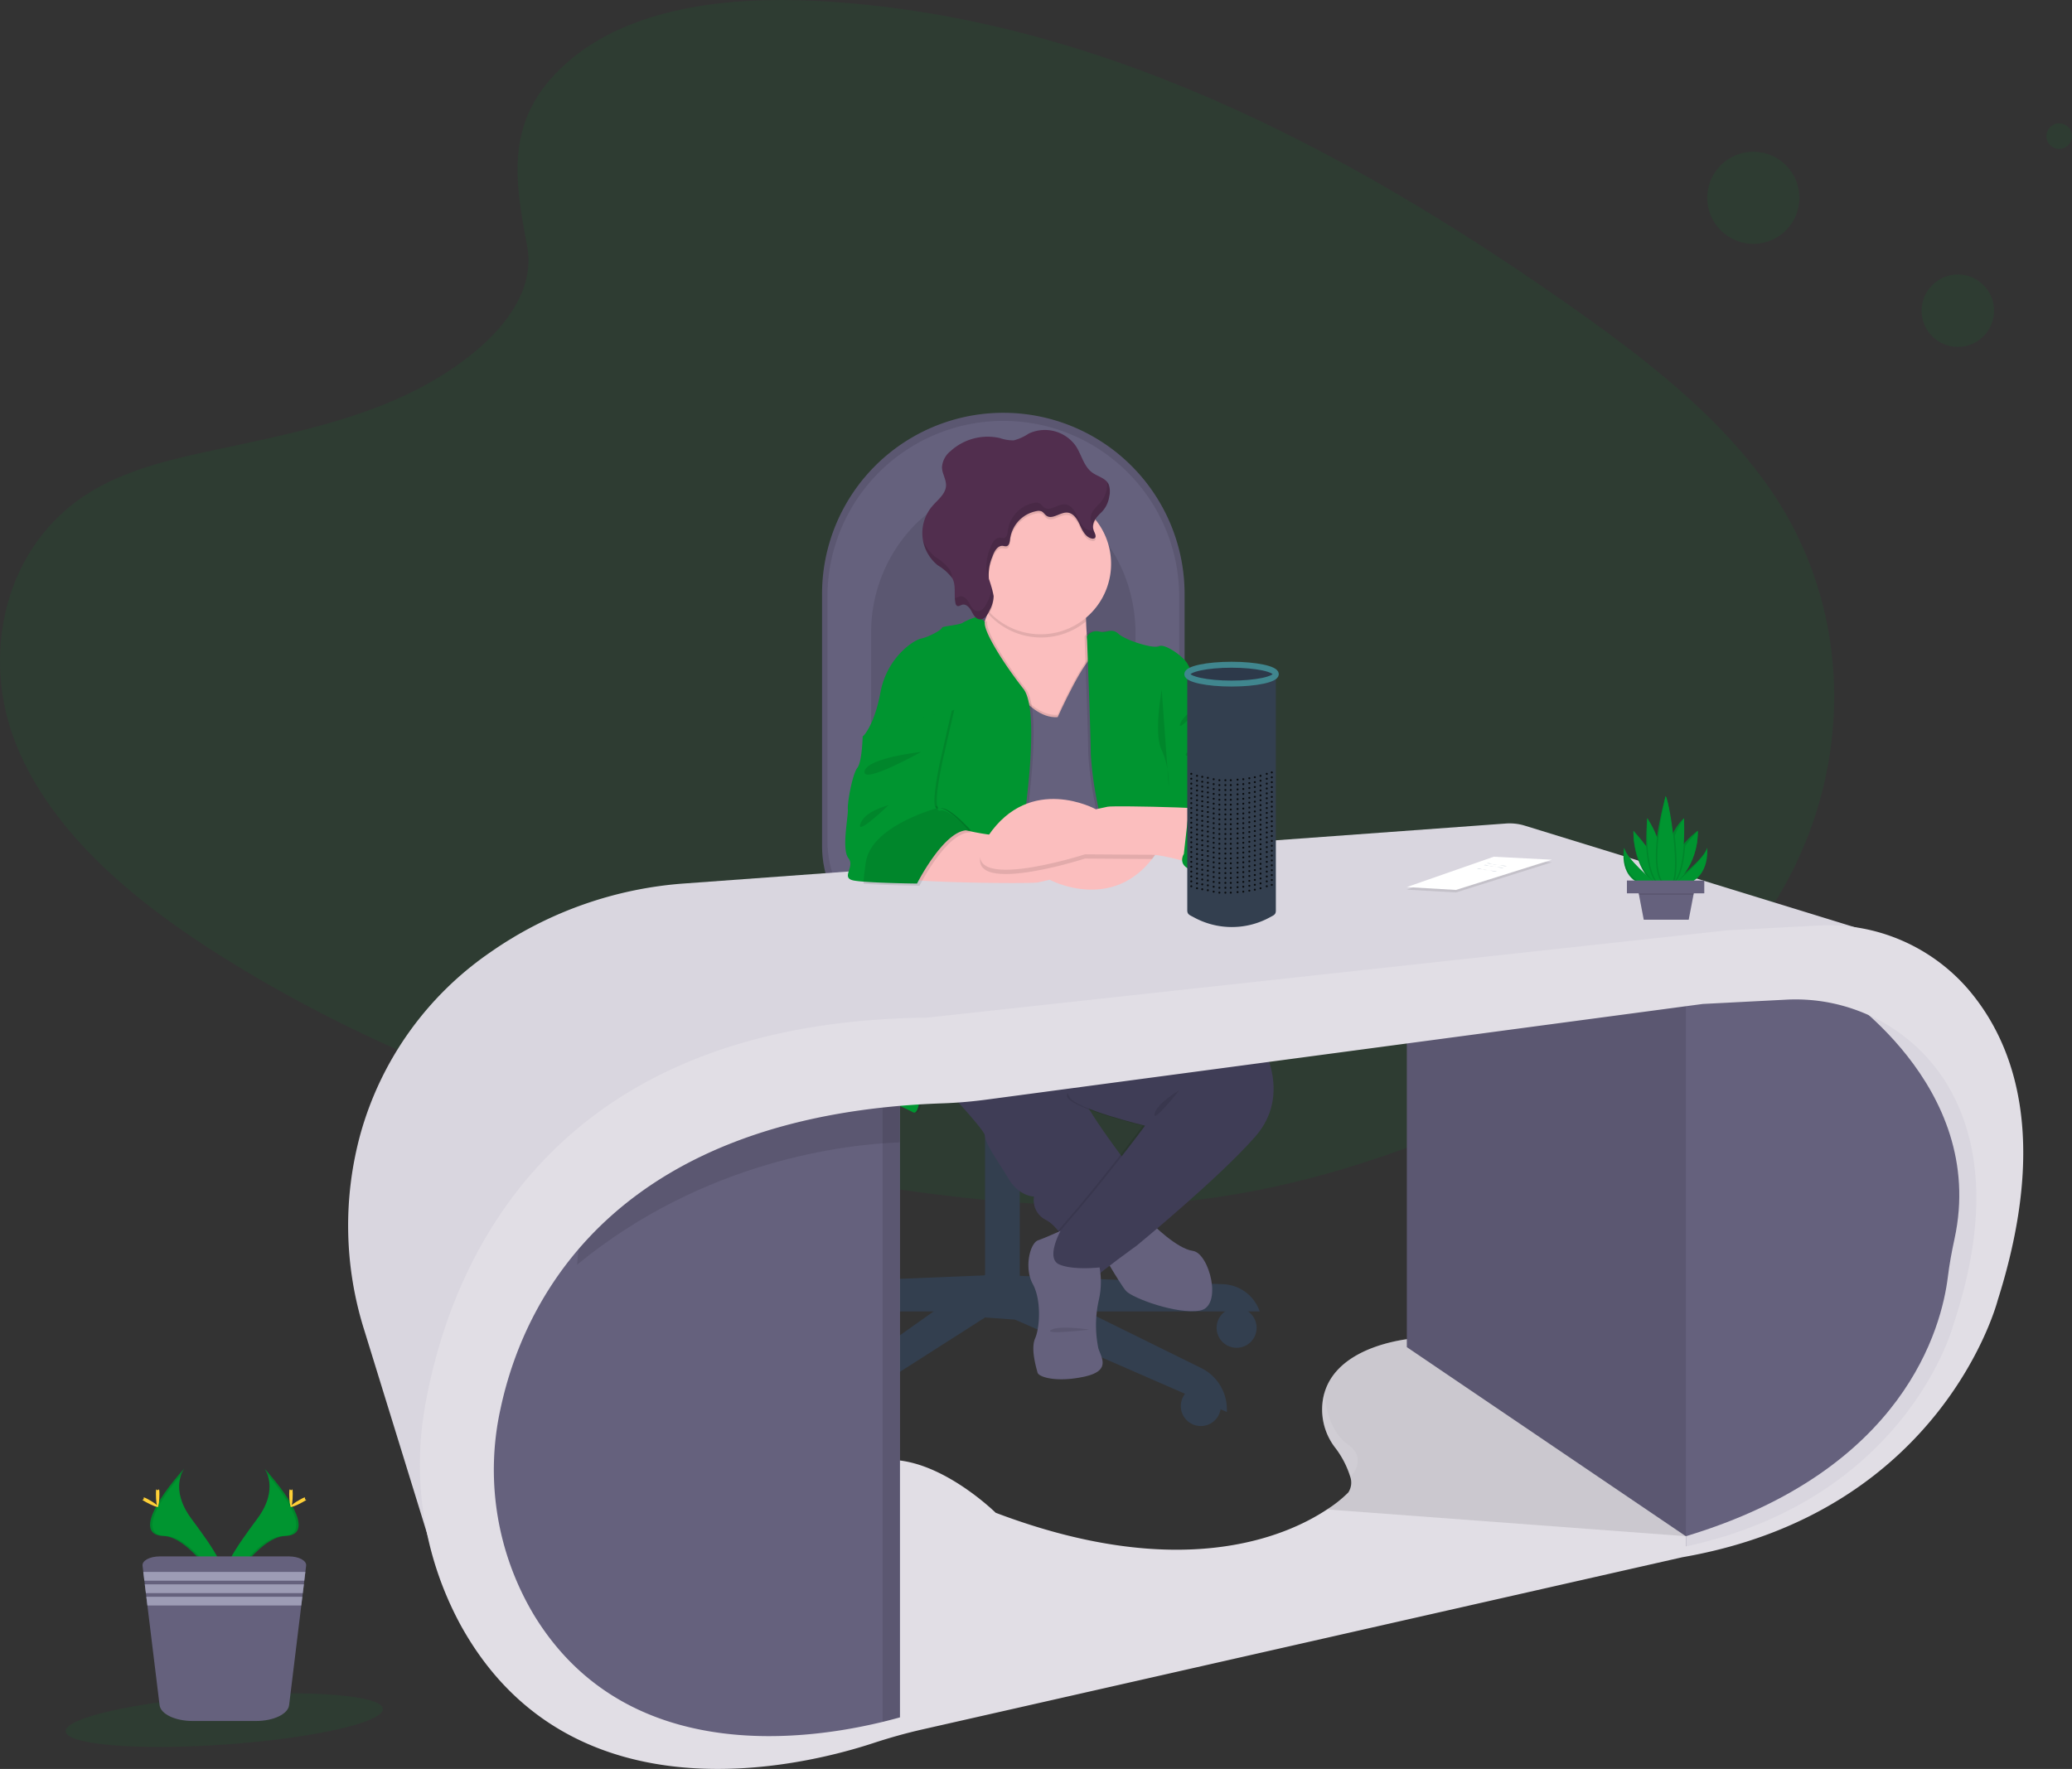 <svg xmlns="http://www.w3.org/2000/svg" width="348.28" height="297.422" viewBox="0 0 348.28 297.422"><rect x="0" y="0" width="348.28" height="297.422" fill="#333333" stroke="none"/><defs><style>.a,.h{fill:#009530;}.a,.c,.e,.j,.m{opacity:0.1;}.b{fill:#65617d;}.d,.e{fill:#333f4f;}.f{fill:#3f3d56;}.g{fill:#fbbebe;}.i{fill:#512e4e;}.k{fill:#e1dee5;}.l{fill:#d9d6df;}.m,.r{fill:#fff;}.n{fill:#2d394a;stroke:#40868e;stroke-miterlimit:10;}.o{opacity:0.8;}.p{fill:#ffd037;}.q{fill:#9d9cb5;}.s{fill:#d3dae1;}</style></defs><g transform="translate(-0.005 0.003)"><path class="a" d="M208.912,45.349c10.46-9.311,26.879-11.219,41.823-10.478,46.944,2.331,89.322,25,125.978,50.632,13.25,9.279,26.331,19.28,34.947,32.061,17.547,26.016,12.333,62.056-12.05,83.485-8.294,7.295-18.353,12.892-28.673,17.837-18.356,8.813-38.163,15.886-59,17.905-14.858,1.432-29.9.269-44.666-1.733-41.268-5.6-81.773-17.98-115.721-39.152-14.89-9.286-28.924-20.831-35.062-35.853s-2.21-34.063,13-42.955c6.288-3.678,13.8-5.336,21.168-6.9,10.833-2.3,21.844-4.559,31.621-9.225,10.1-4.82,22.056-14.145,20.054-24.813C200.185,64.715,198.462,54.66,208.912,45.349Z" transform="translate(-113.71 -34.73)"/><path class="b" d="M499.58,259.5v42.1a18.843,18.843,0,0,0,18.858,18.854h25.139a16.928,16.928,0,0,0,16.938-16.949V259.5a30.468,30.468,0,1,0-60.935,0Z" transform="translate(-361.395 -159.452)"/><path class="c" d="M499.58,259.5v42.1a18.843,18.843,0,0,0,18.858,18.854h25.139a16.928,16.928,0,0,0,16.938-16.949V259.5a30.468,30.468,0,1,0-60.935,0Z" transform="translate(-361.395 -159.452)"/><path class="b" d="M502.11,262.382v40.853a18.285,18.285,0,0,0,18.3,18.292H544.8a16.423,16.423,0,0,0,16.433-16.43V262.382a29.562,29.562,0,1,0-59.123,0Z" transform="translate(-363.019 -161.885)"/><path class="c" d="M522.608,288.164v33.977a16.3,16.3,0,0,0,2.467,8.7,13.4,13.4,0,0,0,11.284,6.514H554.7a12.133,12.133,0,0,0,10.528-6.514,14.683,14.683,0,0,0,1.823-7.162V288.164c0-13.576-9.948-24.584-22.22-24.584a21.131,21.131,0,0,0-15.71,7.2A25.876,25.876,0,0,0,522.608,288.164Z" transform="translate(-376.176 -181.63)"/><circle class="d" cx="3.363" cy="3.363" r="3.363" transform="translate(204.502 219.885)"/><circle class="d" cx="3.363" cy="3.363" r="3.363" transform="translate(198.486 233.041)"/><circle class="d" cx="3.363" cy="3.363" r="3.363" transform="translate(138.493 235.423)"/><circle class="d" cx="3.363" cy="3.363" r="3.363" transform="translate(125.089 218.259)"/><rect class="d" width="4.211" height="26.31" transform="translate(166.393 163.863)"/><rect class="e" width="4.211" height="4.261" transform="translate(166.393 185.915)"/><rect class="d" width="5.837" height="29.193" transform="translate(171.417 216.107) rotate(180)"/><path class="d" d="M463.444,634.875l38.213-1.565v6.138H457.31A6.775,6.775,0,0,1,463.444,634.875Z" transform="translate(-334.262 -418.958)"/><path class="d" d="M619.367,634.875,581.15,633.31v6.138H625.5A6.775,6.775,0,0,0,619.367,634.875Z" transform="translate(-413.754 -418.958)"/><path class="d" d="M528.686,633.969l30.507,15.041a7.721,7.721,0,0,1,4.3,6.929v.455l-35.631-15.534-5.014-.358-29.63,18.919h0a7.728,7.728,0,0,1,3.191-7.338l26.439-18.722Z" transform="translate(-357.265 -418.99)"/><path class="e" d="M578.36,492.32v2.836q1.1.043,2.252.043c.663,0,1.314,0,1.955-.032V492.32Z" transform="translate(-411.964 -328.457)"/><ellipse class="d" cx="15.538" cy="4.544" rx="15.538" ry="4.544" transform="translate(153.111 156.654)"/><path class="d" d="M541.64,476.737a1.847,1.847,0,0,0,.663,1.314,4.147,4.147,0,0,0,.494.408c2.313,1.654,7.878,2.822,14.378,2.822s12.111-1.178,14.414-2.847a3.465,3.465,0,0,0,.329-.258,1.955,1.955,0,0,0,.8-1.432c0-2.507-6.954-4.544-15.542-4.544S541.64,474.227,541.64,476.737Z" transform="translate(-388.393 -315.542)"/><path class="e" d="M541.64,476.737a1.847,1.847,0,0,0,.663,1.314,4.147,4.147,0,0,0,.494.408c2.313,1.654,7.878,2.822,14.378,2.822s12.111-1.178,14.414-2.847a3.465,3.465,0,0,0,.329-.258,1.955,1.955,0,0,0,.8-1.432c0-2.507-6.954-4.544-15.542-4.544S541.64,474.227,541.64,476.737Z" transform="translate(-388.393 -315.542)"/><path class="e" d="M541.27,476.737a1.844,1.844,0,0,0,.662,1.314c1.98-.491,3.348-.9,3.348-.9s13.694.766,26.267,1.028a1.952,1.952,0,0,0,.8-1.432c0-2.507-6.954-4.544-15.542-4.544S541.27,474.227,541.27,476.737Z" transform="translate(-388.156 -315.542)"/><path class="e" d="M511.27,458.65a18.263,18.263,0,0,0,15.015,7.835h24.394a16.419,16.419,0,0,0,14.009-7.835Z" transform="translate(-368.899 -306.845)"/><path class="e" d="M541.64,476.737a1.847,1.847,0,0,0,.663,1.314,4.147,4.147,0,0,0,.494.408,234.077,234.077,0,0,0,28.792-.025,3.49,3.49,0,0,0,.329-.258,1.955,1.955,0,0,0,.8-1.432c0-2.507-6.954-4.544-15.542-4.544S541.64,474.227,541.64,476.737Z" transform="translate(-388.393 -315.542)"/><path class="d" d="M495.239,468.908a235.444,235.444,0,0,0,59.009,0,4.129,4.129,0,0,0,4.147-4.129h0a4.129,4.129,0,0,0-4.129-4.129H495.239a4.129,4.129,0,0,0-4.129,4.129h0A4.129,4.129,0,0,0,495.239,468.908Z" transform="translate(-355.958 -308.128)"/><path class="b" d="M637.6,609.29s4.072,4.168,6.851,4.566,5.063,9.332,1.193,10.027-11.32-2.084-12.412-3.277-5.064-8.236-5.064-8.236Z" transform="translate(-443.936 -403.54)"/><path class="f" d="M558.215,477.8s9.93,18.962,10.127,21.544,8.638,13.522,8.638,13.522l-10.525,13.286s-1.39-3.377-3.771-4.569a3.692,3.692,0,0,1-1.887-3.871s-2.482,0-4.269-2.979-3.971-5.955-3.971-7.237S539.45,492.7,539.45,492.7l.992-14.4,2.682-4.566Z" transform="translate(-386.987 -316.531)"/><path class="c" d="M626.072,479.586l.086.075c1.2,1.074,14.707,13.042,14.707,13.325s4.863,8.34-1.193,15.291-19.957,18.367-19.957,18.367-6.056,4.369-6.851,5.264-12.806,0-5.658-8.143,13.9-17.275,13.9-17.275-11.914-2.865-12.705-4.863,15.685-26.808,15.685-26.808Z" transform="translate(-429.029 -317.224)"/><path class="f" d="M603.839,479.586l.086.075c1.2,1.074,14.707,13.042,14.707,13.325s4.863,8.34-1.193,15.291-19.957,18.367-19.957,18.367-6.056,4.369-6.85,5.264-12.809,0-5.658-8.143,13.9-17.275,13.9-17.275-11.914-2.865-12.709-4.863-16.473-26.314-16.473-26.314l32.168-.494Z" transform="translate(-406.398 -317.224)"/><path class="g" d="M569.12,316.308l1.189,10.822S582.52,332,582.821,331.9s8.14-7.162,6.851-11.817a41.461,41.461,0,0,1-1.074-8.236c-.129-2.654-.111-4.673-.111-4.673s-17.773-6.356-16.183-1.987a8.381,8.381,0,0,1-.251,5.264A24.512,24.512,0,0,1,569.12,316.308Z" transform="translate(-406.032 -207.35)"/><path class="c" d="M577.29,310.413c.107.125.218.243.329.358a11.907,11.907,0,0,0,16.215,1.031c-.136-2.629-.111-4.673-.111-4.673s-17.773-6.356-16.183-1.988A8.4,8.4,0,0,1,577.29,310.413Z" transform="translate(-411.277 -207.324)"/><path class="g" d="M569.12,278.324a11.839,11.839,0,1,0,3.467-8.446A11.911,11.911,0,0,0,569.12,278.324Z" transform="translate(-406.032 -183.446)"/><path class="c" d="M583.287,351.8s4.655-10.342,6.256-10.342,4.075,53.5,4.075,53.5l-24.322.38-1-28.086,4.96-24.881S577.725,352.185,583.287,351.8Z" transform="translate(-405.506 -231.621)"/><path class="c" d="M579.2,354.022s4.655-10.342,6.256-10.342,4.075,53.494,4.075,53.494l-27.6.419,2.281-28.122,4.967-24.9S573.636,354.405,579.2,354.022Z" transform="translate(-401.417 -233.046)"/><path class="b" d="M579.2,352.912s4.655-10.342,6.256-10.342,4.075,53.512,4.075,53.512l-27.6.419,2.281-28.122,4.967-24.9S573.636,353.3,579.2,352.912Z" transform="translate(-401.417 -232.333)"/><path class="c" d="M622.79,331.837a1.93,1.93,0,0,1,2.027-.824c1.192.4,2.084-.695,3.277.4s5.955,2.582,6.851,2.084,4.068,1.69,4.766,2.979,2.976,4.766,2.976,4.766,1.988,2.381,1.69,3.674a3.344,3.344,0,0,0,1.884,3.373c1.189.594,3.581,6.553,3.581,6.553s-.648,7.971,2.03,9.357.695,7.449.695,7.449l-12.663-3-3.581-8.143s1.389,23.832,3.076,26.013a8.73,8.73,0,0,1,1.887,3.581s-6.553,1.389-7.943,2.578-5.064-.3-5.064-.3L624.7,360.7a59.992,59.992,0,0,1-1.289-9.035C623.41,348.593,622.79,331.837,622.79,331.837Z" transform="translate(-440.483 -224.848)"/><path class="h" d="M623.9,331.837a1.93,1.93,0,0,1,2.027-.824c1.193.4,2.084-.695,3.277.4s5.955,2.582,6.85,2.084,4.068,1.69,4.763,2.979,2.979,4.766,2.979,4.766,1.987,2.381,1.69,3.674a3.344,3.344,0,0,0,1.884,3.373c1.189.594,3.581,6.553,3.581,6.553s-.641,7.968,2.041,9.357a2.833,2.833,0,0,1,1.239,2.088,6.238,6.238,0,0,1-6.385,7.327l-6.8-2.822L637.462,360.5s1.389,23.832,3.076,26.013a8.728,8.728,0,0,1,1.887,3.581s-6.553,1.389-7.943,2.578-5.064-.3-5.064-.3L625.837,360.7a59.984,59.984,0,0,1-1.289-9.035C624.548,348.593,623.9,331.837,623.9,331.837Z" transform="translate(-441.195 -224.848)"/><path class="c" d="M675.541,381.66s-1.193,3.277-4.469,2.979S675.541,381.66,675.541,381.66Z" transform="translate(-470.956 -257.425)"/><path class="c" d="M670.6,367.8a4.294,4.294,0,0,0-2.979,2.281C666.828,371.965,670.6,367.8,670.6,367.8Z" transform="translate(-469.19 -248.528)"/><path class="c" d="M657.89,358.37c0,.4-1.393,7.348,0,10.227a14.316,14.316,0,0,1,1.189,6.256Z" transform="translate(-462.616 -242.475)"/><path class="c" d="M540.3,325.349s-.777-.913-1.572-.813a10.677,10.677,0,0,0-2.285.992c-1,.4-3.373.5-3.373.795s-2.088,1.49-3.477,1.791-5.758,3.277-6.851,9.035-2.979,7.445-2.979,7.445l10.525,5.171s-8.14,34.55-9.132,37.032-1.074,17.189-1.074,17.189,6.446,2.865,8.14,3.771.992-8.537,4.469-14,7.445-13.4,7.445-13.4l6.038-16.981s3.875-22.636.6-26.808S540,326.846,540.3,325.349Z" transform="translate(-374.348 -220.753)"/><path class="h" d="M539.213,325.349s-.777-.913-1.572-.813a10.678,10.678,0,0,0-2.285.992c-1,.4-3.373.5-3.373.795s-2.084,1.49-3.477,1.791-5.766,3.273-6.84,9.031-2.976,7.445-2.976,7.445l10.5,5.175s-8.14,34.55-9.132,37.032-1.074,17.189-1.074,17.189,6.446,2.865,8.14,3.771.992-8.573,4.466-14.02,7.445-13.4,7.445-13.4l6.056-16.96s3.875-22.636.6-26.808S538.916,326.846,539.213,325.349Z" transform="translate(-373.662 -220.753)"/><path class="c" d="M513.144,396.746c.294.047.67.093,1.1.133,3.18.29,9.422.358,9.422.358s4.655-9.236,8.638-8.953c0,0-3.674-4.168-5.16-3.671-.251.082-.408-.1-.483-.458-.4-1.791.978-7.878.978-7.878l1.887-8.236L518.6,370.719a29.763,29.763,0,0,0-4.072,1.79s-.1,4.269-.892,5.264-1.687,5.758-1.59,6.947-1.092,6.754.1,8.236S510.68,396.348,513.144,396.746Z" transform="translate(-369.122 -248.682)"/><path class="b" d="M608.406,618.772a13.524,13.524,0,0,1-.1,5.372,19.25,19.25,0,0,0-.1,8.236c.5,1.583,2.184,3.771-2.381,4.763s-7.646.1-7.846-.695-1.189-3.971-.4-5.758,1.074-6.446-.4-9.135-.494-6.851.9-7.345,3.774-1.59,3.774-1.59-2.582,4.655-.2,5.662S608.406,618.772,608.406,618.772Z" transform="translate(-423.578 -405.677)"/><path class="c" d="M569.107,278.339a11.839,11.839,0,0,0,3.255,8.179.415.415,0,0,0,.029-.057,5.214,5.214,0,0,0,.662-2.367,19.806,19.806,0,0,0-.795-2.89,7.582,7.582,0,0,1,.577-3.717c.294-.881.863-1.952,1.79-1.844a2.064,2.064,0,0,0,.548.064c.491-.075.591-.716.648-1.21a5.5,5.5,0,0,1,4.487-4.713,1.39,1.39,0,0,1,.784.054c.358.154.534.526.845.741,1.006.7,2.288-.637,3.513-.534,1.042.086,1.676,1.15,2.106,2.1s.963,2.038,1.984,2.26a.627.627,0,0,0,.483-.054c.315-.233.1-.716-.065-1.074a2.192,2.192,0,0,1,.358-2.367,11.911,11.911,0,0,0-21.218,7.434Z" transform="translate(-406.02 -183.461)"/><path class="i" d="M575.537,253.726c.161.358.383.852.061,1.074a.6.6,0,0,1-.48.054c-1.021-.218-1.558-1.307-1.987-2.26s-1.074-2.016-2.1-2.1c-1.225-.1-2.507,1.232-3.517.534-.308-.215-.5-.587-.842-.741a1.389,1.389,0,0,0-.784-.05,5.5,5.5,0,0,0-4.491,4.709c-.05.491-.154,1.135-.645,1.21a2.045,2.045,0,0,1-.548-.064c-.924-.107-1.49.96-1.791,1.841a7.593,7.593,0,0,0-.577,3.721,19.72,19.72,0,0,1,.795,2.893,5.48,5.48,0,0,1-.662,2.363c-.34.752-.9,1.633-1.719,1.526-.673-.086-1.042-.8-1.364-1.4s-.9-1.235-1.554-1.049c-.294.086-.594.333-.859.183a.627.627,0,0,1-.251-.433c-.319-1.386.14-2.947-.537-4.2a8.25,8.25,0,0,0-2.428-2.17,6.954,6.954,0,0,1-.942-9.955c.917-1.074,2.234-2.02,2.31-3.427.054-1.074-.67-2.059-.677-3.133a3.776,3.776,0,0,1,1.432-2.689,9.25,9.25,0,0,1,8.315-2.192,6.633,6.633,0,0,0,2.328.376,8.131,8.131,0,0,0,2.507-1.139,6.374,6.374,0,0,1,7.954,2.149c.938,1.465,1.307,3.373,2.711,4.4.92.673,2.245.927,2.754,1.948a3.483,3.483,0,0,1,.125,2.02,4.727,4.727,0,0,1-1.511,2.893C575.7,251.506,574.964,252.433,575.537,253.726Z" transform="translate(-391.605 -164.313)"/><g class="j" transform="translate(155.145 78.931)"><path d="M556.191,255.977a5.292,5.292,0,0,1-.211-.827A5.191,5.191,0,0,1,556.191,255.977Z" transform="translate(-552.743 -255.15)"/><path d="M626.053,268.687a3.209,3.209,0,0,0-.2-.53c-.573-1.3.161-2.22,1.017-3.087a4.738,4.738,0,0,0,1.508-2.893,7.176,7.176,0,0,0,.086-.917,1.973,1.973,0,0,1,.186.286,3.484,3.484,0,0,1,.125,2.02,4.727,4.727,0,0,1-1.511,2.893A3.274,3.274,0,0,0,626.053,268.687Z" transform="translate(-597.465 -259.072)"/><path d="M562.741,311.68c.652-.19,1.232.455,1.554,1.049s.691,1.311,1.364,1.4c.817.1,1.379-.777,1.719-1.526a5.418,5.418,0,0,0,.663-2.363,2.773,2.773,0,0,0-.029-.3,5.369,5.369,0,0,1,.426,1.687,5.483,5.483,0,0,1-.662,2.363c-.34.752-.9,1.633-1.719,1.526-.673-.086-1.042-.8-1.364-1.4s-.9-1.235-1.554-1.049c-.294.086-.594.333-.859.183a.626.626,0,0,1-.251-.433,5.493,5.493,0,0,1-.118-.945C562.168,311.988,562.461,311.752,562.741,311.68Z" transform="translate(-556.549 -290.319)"/><path d="M549.056,291.194a8.266,8.266,0,0,1,2.432,2.17,3.447,3.447,0,0,1,.358,1.343,8.588,8.588,0,0,0-2.4-2.124,7.015,7.015,0,0,1-2.507-4.244A6.969,6.969,0,0,0,549.056,291.194Z" transform="translate(-546.94 -276.454)"/><path d="M577.064,283.387a7.808,7.808,0,0,1-.376-1.225,7.6,7.6,0,0,1,.577-3.721c.294-.881.863-1.948,1.791-1.841a2.064,2.064,0,0,0,.548.064c.491-.075.594-.716.645-1.214a5.5,5.5,0,0,1,4.491-4.706,1.357,1.357,0,0,1,.784.05c.358.154.534.526.842.741,1.01.716,2.292-.637,3.517-.534,1.039.086,1.676,1.149,2.106,2.1s.967,2.038,1.984,2.26a.6.6,0,0,0,.48-.054.387.387,0,0,0,.158-.3,2.345,2.345,0,0,0,.179.605c.161.358.383.852.061,1.074a.6.6,0,0,1-.48.054c-1.021-.218-1.558-1.307-1.987-2.26s-1.074-2.016-2.1-2.1c-1.225-.1-2.507,1.232-3.517.534-.308-.215-.5-.587-.842-.741a1.389,1.389,0,0,0-.784-.05,5.5,5.5,0,0,0-4.491,4.709c-.05.491-.154,1.135-.645,1.21a2.048,2.048,0,0,1-.548-.064c-.924-.107-1.49.96-1.791,1.841A8.028,8.028,0,0,0,577.064,283.387Z" transform="translate(-565.992 -265.138)"/></g><path class="c" d="M519,425.763c3.18.29,9.422.358,9.422.358s4.655-9.236,8.638-8.953c0,0-3.674-4.168-5.16-3.671-.251.082-.408-.1-.483-.458-3.889,1.189-11.3,4.093-12.029,9.193C519.179,423.622,519.054,424.782,519,425.763Z" transform="translate(-373.861 -277.568)"/><path class="h" d="M517.85,425.763c3.18.29,9.422.358,9.422.358s4.655-9.236,8.638-8.953c0,0-3.671-4.168-5.16-3.671-.251.082-.4-.1-.483-.458-3.889,1.189-11.3,4.093-12.029,9.193C518.043,423.622,517.922,424.782,517.85,425.763Z" transform="translate(-373.123 -277.568)"/><path class="c" d="M577.024,520.364s-8.953-2.184-10.324-.992S577.024,520.364,577.024,520.364Z" transform="translate(-404.407 -345.593)"/><path class="c" d="M659.744,546.63s-3.771,2.184-4.168,3.971S659.744,546.63,659.744,546.63Z" transform="translate(-461.512 -363.319)"/><path class="c" d="M613.225,658.4s-5.164-.795-6.485.064S613.225,658.4,613.225,658.4Z" transform="translate(-430.084 -434.848)"/><path class="k" d="M481.07,730.875s20.011-1.074,24.888-3.939,11.782-2.865,11.817-2.865l79.678-17.382,33.125-7.878,5.909-.777L616.971,675.7l-.594-.258L587.606,663s-12.892.716-15.438,9.117a10.085,10.085,0,0,0-.358,1.812,10.5,10.5,0,0,0,2.034,7.352,15.614,15.614,0,0,1,2.661,5.1,3.018,3.018,0,0,1-.358,2.578,21.015,21.015,0,0,1-3.538,2.825c-7.015,4.655-24.749,12.326-55.728.577,0,0-13.25-13.071-23.277-7.52S481.07,730.875,481.07,730.875Z" transform="translate(-349.514 -438.016)"/><path class="c" d="M739.043,686.4a3.018,3.018,0,0,1-.358,2.578,21.013,21.013,0,0,1-3.538,2.825l60.312,4.5-16.53-20.86L750.159,663s-12.892.716-15.438,9.117a10.09,10.09,0,0,0-.358,1.812,10.5,10.5,0,0,0,2.034,7.352A16.157,16.157,0,0,1,739.043,686.4Z" transform="translate(-512.066 -438.016)"/><path class="b" d="M709.779,464.31l-49.419,1.074V524.54l46.912,31.8,11.28-10.385-2.328-34.378,2.328-32.05Z" transform="translate(-423.879 -298.041)"/><path class="l" d="M532.614,439.467l-57.7-17.766a8.667,8.667,0,0,0-3.223-.358L333.859,431.406a65.075,65.075,0,0,0-32.824,11.578,54.969,54.969,0,0,0-21.844,30.571,58.371,58.371,0,0,0,.619,32.878l12.158,39.391s-9.132-85.587,82.006-89.884Z" transform="translate(-218.604 -282.881)"/><path class="m" d="M736.357,697.664a15.614,15.614,0,0,1,2.661,5.1c1.561-1.808,1.9-3.85-.358-5.479-2.825-2.056-3.767-5.622-3.979-8.788a10.086,10.086,0,0,0-.358,1.812A10.5,10.5,0,0,0,736.357,697.664Z" transform="translate(-512.04 -454.384)"/><path class="b" d="M336.07,609.091l6.8,23.1,15.4,15.04,19.338,3.939,30.081-5.372V538.9s-5.192-3.4-5.73-3.4-15.04,2.328-15.04,2.328L354.083,561.38l-1.361.978L338.04,584.2Z" transform="translate(-256.439 -356.174)"/><path class="b" d="M417.161,497.81V609.181l-2.9.519V497.81Z" transform="translate(-265.908 -319.544)"/><path class="c" d="M709.779,464.31l-49.419,1.074V524.54l46.912,31.8,11.28-10.385-2.328-34.378,2.328-32.05Z" transform="translate(-423.879 -298.041)"/><path class="c" d="M417.161,497.81V609.181l-2.9.519V497.81Z" transform="translate(-265.908 -319.544)"/><path class="c" d="M384.57,568.818c21.486-17.654,45.372-20.251,54.253-20.573V538.9s-5.193-3.4-5.73-3.4-15.04,2.328-15.04,2.328L385.215,561.38Z" transform="translate(-287.571 -356.174)"/><path class="b" d="M957.532,527.566s-2.217,5.859-4.594,12.681c-2.106,6.063-4.34,12.892-5.253,17.042a12.433,12.433,0,0,1-2.528,4.824c-5.8,7.359-19.159,14.489-21.465,17.021-2.811,3.087-18.621,5.311-18.621,5.311v-95l10.564-3.4h13.429l17.368,7.878,8.953,13.25Z" transform="translate(-621.677 -324.426)"/><path class="g" d="M536.93,428.916c.695.845,21.794,1.042,22.886.795l1.984-.448s10.185,5.483,17.189-3.488c.3-.383.594-.791.881-1.228,7-10.672-16.333-2.865-16.333-2.865s-8.935.05-11.219.05h-.236a40.873,40.873,0,0,1-7.108-1.536S536.239,428.075,536.93,428.916Z" transform="translate(-385.345 -281.347)"/><path class="c" d="M591.365,425.7s8.935.05,11.219.075h.054c.3-.383.594-.791.881-1.228,7-10.672-16.333-2.865-16.333-2.865s-8.935.05-11.219.05h-.236c-.226.294-.448.6-.666.927C567.941,433.239,591.365,425.7,591.365,425.7Z" transform="translate(-408.982 -281.347)"/><path class="g" d="M609.9,420.859s-5.046-1.6-7.33-1.622-11.219-.072-11.219-.072-23.416,7.52-16.3-3.062,18.124-4.516,18.124-4.516l1.988-.426c1.1-.236,22.2.2,22.876,1.049S609.9,420.859,609.9,420.859Z" transform="translate(-408.973 -275.525)"/><path class="h" d="M681.265,409.954s-.143,6.886-4.917,7.28c-10.027.82-7.477-3.055-7.477-3.055l.867-7.714,4.723-4.276s2.073.953,2.342.791S681.265,409.954,681.265,409.954Z" transform="translate(-469.876 -270.603)"/><path class="h" d="M512.021,396.746c.294.047.67.093,1.1.133,3.18.29,9.422.358,9.422.358s4.656-9.236,8.638-8.953c0,0-3.671-4.168-5.16-3.671-.251.082-.4-.1-.483-.458-.394-1.791.978-7.878.978-7.878l1.887-8.236-10.93,2.693a29.671,29.671,0,0,0-4.068,1.79s-.1,4.269-.9,5.264-1.687,5.758-1.59,6.947-1.092,6.754.1,8.236S509.539,396.348,512.021,396.746Z" transform="translate(-368.396 -248.682)"/><path class="c" d="M529,387.76s-9.132.992-9.529,3.277S529,387.76,529,387.76Z" transform="translate(-374.154 -261.341)"/><path class="c" d="M522.2,412.71c-.594.2-4.068,1.092-4.763,3.18S522.2,412.71,522.2,412.71Z" transform="translate(-372.82 -277.356)"/><path class="c" d="M519,426.793c3.18.29,9.422.358,9.422.358s4.655-9.236,8.638-8.953c0,0-3.674-4.168-5.16-3.671-.251.082-.408-.1-.483-.458-3.889,1.189-11.3,4.093-12.029,9.193C519.179,424.652,519.054,425.812,519,426.793Z" transform="translate(-373.861 -278.229)"/><path class="d" d="M685.89,351.32v39.725c0,.684-.358.781-.963,1.114a13.312,13.312,0,0,1-12.938-.043c-.612-.322-.989-.433-.989-1.124V351.564S678.574,354.629,685.89,351.32Z" transform="translate(-471.429 -237.95)"/><ellipse class="n" cx="7.445" cy="1.583" rx="7.445" ry="1.583" transform="translate(199.571 111.762)"/><g class="o" transform="translate(200.08 129.7)"><circle cx="0.168" cy="0.168" r="0.168" transform="translate(13.533)"/><circle cx="0.168" cy="0.168" r="0.168" transform="translate(12.688 0.236)"/><circle cx="0.168" cy="0.168" r="0.168" transform="translate(11.638 0.569)"/><circle cx="0.168" cy="0.168" r="0.168" transform="translate(9.758 0.974)"/><circle cx="0.168" cy="0.168" r="0.168" transform="translate(7.778 1.214)"/><circle cx="0.168" cy="0.168" r="0.168" transform="translate(5.73 1.311)"/><circle cx="0.168" cy="0.168" r="0.168" transform="translate(2.782 0.906)"/><circle cx="0.168" cy="0.168" r="0.168" transform="translate(3.76 1.142)"/><circle cx="0.168" cy="0.168" r="0.168" transform="translate(0.963 0.569)"/><circle cx="0.168" cy="0.168" r="0.168" transform="translate(1.841 0.738)"/><circle cx="0.168" cy="0.168" r="0.168" transform="translate(0 0.236)"/><circle cx="0.168" cy="0.168" r="0.168" transform="translate(10.679 0.809)"/><circle cx="0.168" cy="0.168" r="0.168" transform="translate(8.741 1.142)"/><circle cx="0.168" cy="0.168" r="0.168" transform="translate(6.639 1.311)"/><circle cx="0.168" cy="0.168" r="0.168" transform="translate(4.723 1.311)"/></g><g class="o" transform="translate(200.08 130.52)"><circle cx="0.168" cy="0.168" r="0.168" transform="translate(13.533)"/><circle cx="0.168" cy="0.168" r="0.168" transform="translate(12.688 0.24)"/><circle cx="0.168" cy="0.168" r="0.168" transform="translate(11.638 0.573)"/><circle cx="0.168" cy="0.168" r="0.168" transform="translate(9.758 0.978)"/><circle cx="0.168" cy="0.168" r="0.168" transform="translate(7.778 1.218)"/><circle cx="0.168" cy="0.168" r="0.168" transform="translate(5.73 1.311)"/><circle cx="0.168" cy="0.168" r="0.168" transform="translate(2.782 0.906)"/><circle cx="0.168" cy="0.168" r="0.168" transform="translate(3.76 1.146)"/><circle cx="0.168" cy="0.168" r="0.168" transform="translate(0.963 0.573)"/><circle cx="0.168" cy="0.168" r="0.168" transform="translate(1.841 0.741)"/><circle cx="0.168" cy="0.168" r="0.168" transform="translate(0 0.24)"/><circle cx="0.168" cy="0.168" r="0.168" transform="translate(10.679 0.809)"/><circle cx="0.168" cy="0.168" r="0.168" transform="translate(8.741 1.146)"/><circle cx="0.168" cy="0.168" r="0.168" transform="translate(6.639 1.311)"/><circle cx="0.168" cy="0.168" r="0.168" transform="translate(4.723 1.311)"/></g><g class="o" transform="translate(200.08 131.343)"><circle cx="0.168" cy="0.168" r="0.168" transform="translate(13.533)"/><circle cx="0.168" cy="0.168" r="0.168" transform="translate(12.688 0.236)"/><circle cx="0.168" cy="0.168" r="0.168" transform="translate(11.638 0.569)"/><circle cx="0.168" cy="0.168" r="0.168" transform="translate(9.758 0.974)"/><circle cx="0.168" cy="0.168" r="0.168" transform="translate(7.778 1.214)"/><circle cx="0.168" cy="0.168" r="0.168" transform="translate(5.73 1.311)"/><circle cx="0.168" cy="0.168" r="0.168" transform="translate(2.782 0.906)"/><circle cx="0.168" cy="0.168" r="0.168" transform="translate(3.76 1.142)"/><circle cx="0.168" cy="0.168" r="0.168" transform="translate(0.963 0.569)"/><circle cx="0.168" cy="0.168" r="0.168" transform="translate(1.841 0.738)"/><circle cx="0.168" cy="0.168" r="0.168" transform="translate(0 0.236)"/><circle cx="0.168" cy="0.168" r="0.168" transform="translate(10.679 0.809)"/><circle cx="0.168" cy="0.168" r="0.168" transform="translate(8.741 1.142)"/><circle cx="0.168" cy="0.168" r="0.168" transform="translate(6.639 1.311)"/><circle cx="0.168" cy="0.168" r="0.168" transform="translate(4.723 1.311)"/></g><g class="o" transform="translate(200.08 132.167)"><circle cx="0.168" cy="0.168" r="0.168" transform="translate(13.533)"/><circle cx="0.168" cy="0.168" r="0.168" transform="translate(12.688 0.236)"/><circle cx="0.168" cy="0.168" r="0.168" transform="translate(11.638 0.569)"/><circle cx="0.168" cy="0.168" r="0.168" transform="translate(9.758 0.974)"/><circle cx="0.168" cy="0.168" r="0.168" transform="translate(7.778 1.214)"/><circle cx="0.168" cy="0.168" r="0.168" transform="translate(5.73 1.307)"/><circle cx="0.168" cy="0.168" r="0.168" transform="translate(2.782 0.902)"/><circle cx="0.168" cy="0.168" r="0.168" transform="translate(3.76 1.142)"/><circle cx="0.168" cy="0.168" r="0.168" transform="translate(0.963 0.569)"/><circle cx="0.168" cy="0.168" r="0.168" transform="translate(1.841 0.738)"/><circle cx="0.168" cy="0.168" r="0.168" transform="translate(0 0.236)"/><circle cx="0.168" cy="0.168" r="0.168" transform="translate(10.679 0.806)"/><circle cx="0.168" cy="0.168" r="0.168" transform="translate(8.741 1.142)"/><circle cx="0.168" cy="0.168" r="0.168" transform="translate(6.639 1.307)"/><circle cx="0.168" cy="0.168" r="0.168" transform="translate(4.723 1.307)"/></g><g class="o" transform="translate(200.08 132.987)"><circle cx="0.168" cy="0.168" r="0.168" transform="translate(13.533)"/><circle cx="0.168" cy="0.168" r="0.168" transform="translate(12.688 0.236)"/><circle cx="0.168" cy="0.168" r="0.168" transform="translate(11.638 0.573)"/><circle cx="0.168" cy="0.168" r="0.168" transform="translate(9.758 0.978)"/><circle cx="0.168" cy="0.168" r="0.168" transform="translate(7.778 1.218)"/><circle cx="0.168" cy="0.168" r="0.168" transform="translate(5.73 1.311)"/><circle cx="0.168" cy="0.168" r="0.168" transform="translate(2.782 0.906)"/><circle cx="0.168" cy="0.168" r="0.168" transform="translate(3.76 1.142)"/><circle cx="0.168" cy="0.168" r="0.168" transform="translate(0.963 0.573)"/><circle cx="0.168" cy="0.168" r="0.168" transform="translate(1.841 0.738)"/><circle cx="0.168" cy="0.168" r="0.168" transform="translate(0 0.236)"/><circle cx="0.168" cy="0.168" r="0.168" transform="translate(10.679 0.809)"/><circle cx="0.168" cy="0.168" r="0.168" transform="translate(8.741 1.142)"/><circle cx="0.168" cy="0.168" r="0.168" transform="translate(6.639 1.311)"/><circle cx="0.168" cy="0.168" r="0.168" transform="translate(4.723 1.311)"/></g><g class="o" transform="translate(200.08 133.811)"><circle cx="0.168" cy="0.168" r="0.168" transform="translate(13.533)"/><circle cx="0.168" cy="0.168" r="0.168" transform="translate(12.688 0.236)"/><circle cx="0.168" cy="0.168" r="0.168" transform="translate(11.638 0.569)"/><circle cx="0.168" cy="0.168" r="0.168" transform="translate(9.758 0.974)"/><circle cx="0.168" cy="0.168" r="0.168" transform="translate(7.778 1.214)"/><circle cx="0.168" cy="0.168" r="0.168" transform="translate(5.73 1.307)"/><circle cx="0.168" cy="0.168" r="0.168" transform="translate(2.782 0.902)"/><circle cx="0.168" cy="0.168" r="0.168" transform="translate(3.76 1.142)"/><circle cx="0.168" cy="0.168" r="0.168" transform="translate(0.963 0.569)"/><circle cx="0.168" cy="0.168" r="0.168" transform="translate(1.841 0.738)"/><circle cx="0.168" cy="0.168" r="0.168" transform="translate(0 0.236)"/><circle cx="0.168" cy="0.168" r="0.168" transform="translate(10.679 0.806)"/><circle cx="0.168" cy="0.168" r="0.168" transform="translate(8.741 1.142)"/><circle cx="0.168" cy="0.168" r="0.168" transform="translate(6.639 1.307)"/><circle cx="0.168" cy="0.168" r="0.168" transform="translate(4.723 1.307)"/></g><g class="o" transform="translate(200.08 134.631)"><circle cx="0.168" cy="0.168" r="0.168" transform="translate(13.533)"/><circle cx="0.168" cy="0.168" r="0.168" transform="translate(12.688 0.236)"/><circle cx="0.168" cy="0.168" r="0.168" transform="translate(11.638 0.573)"/><circle cx="0.168" cy="0.168" r="0.168" transform="translate(9.758 0.978)"/><circle cx="0.168" cy="0.168" r="0.168" transform="translate(7.778 1.218)"/><circle cx="0.168" cy="0.168" r="0.168" transform="translate(5.73 1.311)"/><circle cx="0.168" cy="0.168" r="0.168" transform="translate(2.782 0.906)"/><circle cx="0.168" cy="0.168" r="0.168" transform="translate(3.76 1.142)"/><circle cx="0.168" cy="0.168" r="0.168" transform="translate(0.963 0.573)"/><circle cx="0.168" cy="0.168" r="0.168" transform="translate(1.841 0.738)"/><circle cx="0.168" cy="0.168" r="0.168" transform="translate(0 0.236)"/><circle cx="0.168" cy="0.168" r="0.168" transform="translate(10.679 0.809)"/><circle cx="0.168" cy="0.168" r="0.168" transform="translate(8.741 1.142)"/><circle cx="0.168" cy="0.168" r="0.168" transform="translate(6.639 1.311)"/><circle cx="0.168" cy="0.168" r="0.168" transform="translate(4.723 1.311)"/></g><g class="o" transform="translate(200.08 135.454)"><circle cx="0.168" cy="0.168" r="0.168" transform="translate(13.533)"/><circle cx="0.168" cy="0.168" r="0.168" transform="translate(12.688 0.236)"/><circle cx="0.168" cy="0.168" r="0.168" transform="translate(11.638 0.569)"/><circle cx="0.168" cy="0.168" r="0.168" transform="translate(9.758 0.974)"/><circle cx="0.168" cy="0.168" r="0.168" transform="translate(7.778 1.214)"/><circle cx="0.168" cy="0.168" r="0.168" transform="translate(5.73 1.311)"/><circle cx="0.168" cy="0.168" r="0.168" transform="translate(2.782 0.906)"/><circle cx="0.168" cy="0.168" r="0.168" transform="translate(3.76 1.142)"/><circle cx="0.168" cy="0.168" r="0.168" transform="translate(0.963 0.569)"/><circle cx="0.168" cy="0.168" r="0.168" transform="translate(1.841 0.738)"/><circle cx="0.168" cy="0.168" r="0.168" transform="translate(0 0.236)"/><circle cx="0.168" cy="0.168" r="0.168" transform="translate(10.679 0.809)"/><circle cx="0.168" cy="0.168" r="0.168" transform="translate(8.741 1.142)"/><circle cx="0.168" cy="0.168" r="0.168" transform="translate(6.639 1.311)"/><circle cx="0.168" cy="0.168" r="0.168" transform="translate(4.723 1.311)"/></g><g class="o" transform="translate(200.08 136.274)"><circle cx="0.168" cy="0.168" r="0.168" transform="translate(13.533)"/><circle cx="0.168" cy="0.168" r="0.168" transform="translate(12.688 0.236)"/><circle cx="0.168" cy="0.168" r="0.168" transform="translate(11.638 0.573)"/><circle cx="0.168" cy="0.168" r="0.168" transform="translate(9.758 0.978)"/><circle cx="0.168" cy="0.168" r="0.168" transform="translate(7.778 1.218)"/><circle cx="0.168" cy="0.168" r="0.168" transform="translate(5.73 1.311)"/><circle cx="0.168" cy="0.168" r="0.168" transform="translate(2.782 0.906)"/><circle cx="0.168" cy="0.168" r="0.168" transform="translate(3.76 1.142)"/><circle cx="0.168" cy="0.168" r="0.168" transform="translate(0.963 0.573)"/><circle cx="0.168" cy="0.168" r="0.168" transform="translate(1.841 0.738)"/><circle cx="0.168" cy="0.168" r="0.168" transform="translate(0 0.236)"/><circle cx="0.168" cy="0.168" r="0.168" transform="translate(10.679 0.809)"/><circle cx="0.168" cy="0.168" r="0.168" transform="translate(8.741 1.142)"/><circle cx="0.168" cy="0.168" r="0.168" transform="translate(6.639 1.311)"/><circle cx="0.168" cy="0.168" r="0.168" transform="translate(4.723 1.311)"/></g><g class="o" transform="translate(200.08 137.098)"><circle cx="0.168" cy="0.168" r="0.168" transform="translate(13.533)"/><circle cx="0.168" cy="0.168" r="0.168" transform="translate(12.688 0.236)"/><circle cx="0.168" cy="0.168" r="0.168" transform="translate(11.638 0.569)"/><circle cx="0.168" cy="0.168" r="0.168" transform="translate(9.758 0.974)"/><circle cx="0.168" cy="0.168" r="0.168" transform="translate(7.778 1.214)"/><circle cx="0.168" cy="0.168" r="0.168" transform="translate(5.73 1.311)"/><circle cx="0.168" cy="0.168" r="0.168" transform="translate(2.782 0.906)"/><circle cx="0.168" cy="0.168" r="0.168" transform="translate(3.76 1.142)"/><circle cx="0.168" cy="0.168" r="0.168" transform="translate(0.963 0.569)"/><circle cx="0.168" cy="0.168" r="0.168" transform="translate(1.841 0.738)"/><circle cx="0.168" cy="0.168" r="0.168" transform="translate(0 0.236)"/><circle cx="0.168" cy="0.168" r="0.168" transform="translate(10.679 0.809)"/><circle cx="0.168" cy="0.168" r="0.168" transform="translate(8.741 1.142)"/><circle cx="0.168" cy="0.168" r="0.168" transform="translate(6.639 1.311)"/><circle cx="0.168" cy="0.168" r="0.168" transform="translate(4.723 1.311)"/></g><g class="o" transform="translate(200.08 137.918)"><circle cx="0.168" cy="0.168" r="0.168" transform="translate(13.533)"/><circle cx="0.168" cy="0.168" r="0.168" transform="translate(12.688 0.24)"/><circle cx="0.168" cy="0.168" r="0.168" transform="translate(11.638 0.573)"/><circle cx="0.168" cy="0.168" r="0.168" transform="translate(9.758 0.978)"/><circle cx="0.168" cy="0.168" r="0.168" transform="translate(7.778 1.218)"/><circle cx="0.168" cy="0.168" r="0.168" transform="translate(5.73 1.311)"/><circle cx="0.168" cy="0.168" r="0.168" transform="translate(2.782 0.906)"/><circle cx="0.168" cy="0.168" r="0.168" transform="translate(3.76 1.146)"/><circle cx="0.168" cy="0.168" r="0.168" transform="translate(0.963 0.573)"/><circle cx="0.168" cy="0.168" r="0.168" transform="translate(1.841 0.741)"/><circle cx="0.168" cy="0.168" r="0.168" transform="translate(0 0.24)"/><circle cx="0.168" cy="0.168" r="0.168" transform="translate(10.679 0.809)"/><circle cx="0.168" cy="0.168" r="0.168" transform="translate(8.741 1.146)"/><circle cx="0.168" cy="0.168" r="0.168" transform="translate(6.639 1.311)"/><circle cx="0.168" cy="0.168" r="0.168" transform="translate(4.723 1.311)"/></g><g class="o" transform="translate(200.08 138.742)"><circle cx="0.168" cy="0.168" r="0.168" transform="translate(13.533)"/><circle cx="0.168" cy="0.168" r="0.168" transform="translate(12.688 0.236)"/><circle cx="0.168" cy="0.168" r="0.168" transform="translate(11.638 0.569)"/><circle cx="0.168" cy="0.168" r="0.168" transform="translate(9.758 0.974)"/><circle cx="0.168" cy="0.168" r="0.168" transform="translate(7.778 1.214)"/><circle cx="0.168" cy="0.168" r="0.168" transform="translate(5.73 1.311)"/><circle cx="0.168" cy="0.168" r="0.168" transform="translate(2.782 0.906)"/><circle cx="0.168" cy="0.168" r="0.168" transform="translate(3.76 1.142)"/><circle cx="0.168" cy="0.168" r="0.168" transform="translate(0.963 0.569)"/><circle cx="0.168" cy="0.168" r="0.168" transform="translate(1.841 0.738)"/><circle cx="0.168" cy="0.168" r="0.168" transform="translate(0 0.236)"/><circle cx="0.168" cy="0.168" r="0.168" transform="translate(10.679 0.809)"/><circle cx="0.168" cy="0.168" r="0.168" transform="translate(8.741 1.142)"/><circle cx="0.168" cy="0.168" r="0.168" transform="translate(6.639 1.311)"/><circle cx="0.168" cy="0.168" r="0.168" transform="translate(4.723 1.311)"/></g><g class="o" transform="translate(200.08 139.565)"><circle cx="0.168" cy="0.168" r="0.168" transform="translate(13.533)"/><circle cx="0.168" cy="0.168" r="0.168" transform="translate(12.688 0.236)"/><circle cx="0.168" cy="0.168" r="0.168" transform="translate(11.638 0.569)"/><circle cx="0.168" cy="0.168" r="0.168" transform="translate(9.758 0.974)"/><circle cx="0.168" cy="0.168" r="0.168" transform="translate(7.778 1.214)"/><circle cx="0.168" cy="0.168" r="0.168" transform="translate(5.73 1.307)"/><circle cx="0.168" cy="0.168" r="0.168" transform="translate(2.782 0.902)"/><circle cx="0.168" cy="0.168" r="0.168" transform="translate(3.76 1.142)"/><circle cx="0.168" cy="0.168" r="0.168" transform="translate(0.963 0.569)"/><circle cx="0.168" cy="0.168" r="0.168" transform="translate(1.841 0.738)"/><circle cx="0.168" cy="0.168" r="0.168" transform="translate(0 0.236)"/><circle cx="0.168" cy="0.168" r="0.168" transform="translate(10.679 0.806)"/><circle cx="0.168" cy="0.168" r="0.168" transform="translate(8.741 1.142)"/><circle cx="0.168" cy="0.168" r="0.168" transform="translate(6.639 1.307)"/><circle cx="0.168" cy="0.168" r="0.168" transform="translate(4.723 1.307)"/></g><g class="o" transform="translate(200.08 140.385)"><circle cx="0.168" cy="0.168" r="0.168" transform="translate(13.533)"/><circle cx="0.168" cy="0.168" r="0.168" transform="translate(12.688 0.236)"/><circle cx="0.168" cy="0.168" r="0.168" transform="translate(11.638 0.573)"/><circle cx="0.168" cy="0.168" r="0.168" transform="translate(9.758 0.978)"/><circle cx="0.168" cy="0.168" r="0.168" transform="translate(7.778 1.218)"/><circle cx="0.168" cy="0.168" r="0.168" transform="translate(5.73 1.311)"/><circle cx="0.168" cy="0.168" r="0.168" transform="translate(2.782 0.906)"/><circle cx="0.168" cy="0.168" r="0.168" transform="translate(3.76 1.142)"/><circle cx="0.168" cy="0.168" r="0.168" transform="translate(0.963 0.573)"/><circle cx="0.168" cy="0.168" r="0.168" transform="translate(1.841 0.738)"/><circle cx="0.168" cy="0.168" r="0.168" transform="translate(0 0.236)"/><circle cx="0.168" cy="0.168" r="0.168" transform="translate(10.679 0.809)"/><circle cx="0.168" cy="0.168" r="0.168" transform="translate(8.741 1.142)"/><circle cx="0.168" cy="0.168" r="0.168" transform="translate(6.639 1.311)"/><circle cx="0.168" cy="0.168" r="0.168" transform="translate(4.723 1.311)"/></g><g class="o" transform="translate(200.08 141.209)"><circle cx="0.168" cy="0.168" r="0.168" transform="translate(13.533)"/><circle cx="0.168" cy="0.168" r="0.168" transform="translate(12.688 0.236)"/><circle cx="0.168" cy="0.168" r="0.168" transform="translate(11.638 0.569)"/><circle cx="0.168" cy="0.168" r="0.168" transform="translate(9.758 0.974)"/><circle cx="0.168" cy="0.168" r="0.168" transform="translate(7.778 1.214)"/><circle cx="0.168" cy="0.168" r="0.168" transform="translate(5.73 1.307)"/><circle cx="0.168" cy="0.168" r="0.168" transform="translate(2.782 0.902)"/><circle cx="0.168" cy="0.168" r="0.168" transform="translate(3.76 1.142)"/><circle cx="0.168" cy="0.168" r="0.168" transform="translate(0.963 0.569)"/><circle cx="0.168" cy="0.168" r="0.168" transform="translate(1.841 0.738)"/><circle cx="0.168" cy="0.168" r="0.168" transform="translate(0 0.236)"/><circle cx="0.168" cy="0.168" r="0.168" transform="translate(10.679 0.806)"/><circle cx="0.168" cy="0.168" r="0.168" transform="translate(8.741 1.142)"/><circle cx="0.168" cy="0.168" r="0.168" transform="translate(6.639 1.307)"/><circle cx="0.168" cy="0.168" r="0.168" transform="translate(4.723 1.307)"/></g><g class="o" transform="translate(200.08 142.029)"><circle cx="0.168" cy="0.168" r="0.168" transform="translate(13.533)"/><circle cx="0.168" cy="0.168" r="0.168" transform="translate(12.688 0.236)"/><circle cx="0.168" cy="0.168" r="0.168" transform="translate(11.638 0.573)"/><circle cx="0.168" cy="0.168" r="0.168" transform="translate(9.758 0.978)"/><circle cx="0.168" cy="0.168" r="0.168" transform="translate(7.778 1.218)"/><circle cx="0.168" cy="0.168" r="0.168" transform="translate(5.73 1.311)"/><circle cx="0.168" cy="0.168" r="0.168" transform="translate(2.782 0.906)"/><circle cx="0.168" cy="0.168" r="0.168" transform="translate(3.76 1.142)"/><circle cx="0.168" cy="0.168" r="0.168" transform="translate(0.963 0.573)"/><circle cx="0.168" cy="0.168" r="0.168" transform="translate(1.841 0.738)"/><circle cx="0.168" cy="0.168" r="0.168" transform="translate(0 0.236)"/><circle cx="0.168" cy="0.168" r="0.168" transform="translate(10.679 0.809)"/><circle cx="0.168" cy="0.168" r="0.168" transform="translate(8.741 1.142)"/><circle cx="0.168" cy="0.168" r="0.168" transform="translate(6.639 1.311)"/><circle cx="0.168" cy="0.168" r="0.168" transform="translate(4.723 1.311)"/></g><g class="o" transform="translate(200.08 142.853)"><circle cx="0.168" cy="0.168" r="0.168" transform="translate(13.533)"/><circle cx="0.168" cy="0.168" r="0.168" transform="translate(12.688 0.236)"/><circle cx="0.168" cy="0.168" r="0.168" transform="translate(11.638 0.569)"/><circle cx="0.168" cy="0.168" r="0.168" transform="translate(9.758 0.974)"/><circle cx="0.168" cy="0.168" r="0.168" transform="translate(7.778 1.214)"/><circle cx="0.168" cy="0.168" r="0.168" transform="translate(5.73 1.311)"/><circle cx="0.168" cy="0.168" r="0.168" transform="translate(2.782 0.906)"/><circle cx="0.168" cy="0.168" r="0.168" transform="translate(3.76 1.142)"/><circle cx="0.168" cy="0.168" r="0.168" transform="translate(0.963 0.569)"/><circle cx="0.168" cy="0.168" r="0.168" transform="translate(1.841 0.738)"/><circle cx="0.168" cy="0.168" r="0.168" transform="translate(0 0.236)"/><circle cx="0.168" cy="0.168" r="0.168" transform="translate(10.679 0.809)"/><circle cx="0.168" cy="0.168" r="0.168" transform="translate(8.741 1.142)"/><circle cx="0.168" cy="0.168" r="0.168" transform="translate(6.639 1.311)"/><circle cx="0.168" cy="0.168" r="0.168" transform="translate(4.723 1.311)"/></g><g class="o" transform="translate(200.08 143.673)"><circle cx="0.168" cy="0.168" r="0.168" transform="translate(13.533)"/><circle cx="0.168" cy="0.168" r="0.168" transform="translate(12.688 0.236)"/><circle cx="0.168" cy="0.168" r="0.168" transform="translate(11.638 0.573)"/><circle cx="0.168" cy="0.168" r="0.168" transform="translate(9.758 0.978)"/><circle cx="0.168" cy="0.168" r="0.168" transform="translate(7.778 1.218)"/><circle cx="0.168" cy="0.168" r="0.168" transform="translate(5.73 1.311)"/><circle cx="0.168" cy="0.168" r="0.168" transform="translate(2.782 0.906)"/><circle cx="0.168" cy="0.168" r="0.168" transform="translate(3.76 1.142)"/><circle cx="0.168" cy="0.168" r="0.168" transform="translate(0.963 0.573)"/><circle cx="0.168" cy="0.168" r="0.168" transform="translate(1.841 0.738)"/><circle cx="0.168" cy="0.168" r="0.168" transform="translate(0 0.236)"/><circle cx="0.168" cy="0.168" r="0.168" transform="translate(10.679 0.809)"/><circle cx="0.168" cy="0.168" r="0.168" transform="translate(8.741 1.142)"/><circle cx="0.168" cy="0.168" r="0.168" transform="translate(6.639 1.311)"/><circle cx="0.168" cy="0.168" r="0.168" transform="translate(4.723 1.311)"/></g><g class="o" transform="translate(200.08 144.497)"><circle cx="0.168" cy="0.168" r="0.168" transform="translate(13.533)"/><circle cx="0.168" cy="0.168" r="0.168" transform="translate(12.688 0.236)"/><circle cx="0.168" cy="0.168" r="0.168" transform="translate(11.638 0.569)"/><circle cx="0.168" cy="0.168" r="0.168" transform="translate(9.758 0.974)"/><circle cx="0.168" cy="0.168" r="0.168" transform="translate(7.778 1.214)"/><circle cx="0.168" cy="0.168" r="0.168" transform="translate(5.73 1.311)"/><circle cx="0.168" cy="0.168" r="0.168" transform="translate(2.782 0.906)"/><circle cx="0.168" cy="0.168" r="0.168" transform="translate(3.76 1.142)"/><circle cx="0.168" cy="0.168" r="0.168" transform="translate(0.963 0.569)"/><circle cx="0.168" cy="0.168" r="0.168" transform="translate(1.841 0.738)"/><circle cx="0.168" cy="0.168" r="0.168" transform="translate(0 0.236)"/><circle cx="0.168" cy="0.168" r="0.168" transform="translate(10.679 0.809)"/><circle cx="0.168" cy="0.168" r="0.168" transform="translate(8.741 1.142)"/><circle cx="0.168" cy="0.168" r="0.168" transform="translate(6.639 1.311)"/><circle cx="0.168" cy="0.168" r="0.168" transform="translate(4.723 1.311)"/></g><g class="o" transform="translate(200.08 145.317)"><circle cx="0.168" cy="0.168" r="0.168" transform="translate(13.533)"/><circle cx="0.168" cy="0.168" r="0.168" transform="translate(12.688 0.24)"/><circle cx="0.168" cy="0.168" r="0.168" transform="translate(11.638 0.573)"/><circle cx="0.168" cy="0.168" r="0.168" transform="translate(9.758 0.978)"/><circle cx="0.168" cy="0.168" r="0.168" transform="translate(7.778 1.218)"/><circle cx="0.168" cy="0.168" r="0.168" transform="translate(5.73 1.311)"/><circle cx="0.168" cy="0.168" r="0.168" transform="translate(2.782 0.906)"/><circle cx="0.168" cy="0.168" r="0.168" transform="translate(3.76 1.146)"/><circle cx="0.168" cy="0.168" r="0.168" transform="translate(0.963 0.573)"/><circle cx="0.168" cy="0.168" r="0.168" transform="translate(1.841 0.741)"/><circle cx="0.168" cy="0.168" r="0.168" transform="translate(0 0.24)"/><circle cx="0.168" cy="0.168" r="0.168" transform="translate(10.679 0.809)"/><circle cx="0.168" cy="0.168" r="0.168" transform="translate(8.741 1.146)"/><circle cx="0.168" cy="0.168" r="0.168" transform="translate(6.639 1.311)"/><circle cx="0.168" cy="0.168" r="0.168" transform="translate(4.723 1.311)"/></g><g class="o" transform="translate(200.08 146.14)"><circle cx="0.168" cy="0.168" r="0.168" transform="translate(13.533)"/><circle cx="0.168" cy="0.168" r="0.168" transform="translate(12.688 0.236)"/><circle cx="0.168" cy="0.168" r="0.168" transform="translate(11.638 0.569)"/><circle cx="0.168" cy="0.168" r="0.168" transform="translate(9.758 0.974)"/><circle cx="0.168" cy="0.168" r="0.168" transform="translate(7.778 1.214)"/><circle cx="0.168" cy="0.168" r="0.168" transform="translate(5.73 1.311)"/><circle cx="0.168" cy="0.168" r="0.168" transform="translate(2.782 0.906)"/><circle cx="0.168" cy="0.168" r="0.168" transform="translate(3.76 1.142)"/><circle cx="0.168" cy="0.168" r="0.168" transform="translate(0.963 0.569)"/><circle cx="0.168" cy="0.168" r="0.168" transform="translate(1.841 0.738)"/><circle cx="0.168" cy="0.168" r="0.168" transform="translate(0 0.236)"/><circle cx="0.168" cy="0.168" r="0.168" transform="translate(10.679 0.809)"/><circle cx="0.168" cy="0.168" r="0.168" transform="translate(8.741 1.142)"/><circle cx="0.168" cy="0.168" r="0.168" transform="translate(6.639 1.311)"/><circle cx="0.168" cy="0.168" r="0.168" transform="translate(4.723 1.311)"/></g><g class="o" transform="translate(200.08 146.96)"><circle cx="0.168" cy="0.168" r="0.168" transform="translate(13.533)"/><circle cx="0.168" cy="0.168" r="0.168" transform="translate(12.688 0.24)"/><circle cx="0.168" cy="0.168" r="0.168" transform="translate(11.638 0.573)"/><circle cx="0.168" cy="0.168" r="0.168" transform="translate(9.758 0.978)"/><circle cx="0.168" cy="0.168" r="0.168" transform="translate(7.778 1.218)"/><circle cx="0.168" cy="0.168" r="0.168" transform="translate(5.73 1.311)"/><circle cx="0.168" cy="0.168" r="0.168" transform="translate(2.782 0.906)"/><circle cx="0.168" cy="0.168" r="0.168" transform="translate(3.76 1.146)"/><circle cx="0.168" cy="0.168" r="0.168" transform="translate(0.963 0.573)"/><circle cx="0.168" cy="0.168" r="0.168" transform="translate(1.841 0.741)"/><circle cx="0.168" cy="0.168" r="0.168" transform="translate(0 0.24)"/><circle cx="0.168" cy="0.168" r="0.168" transform="translate(10.679 0.809)"/><circle cx="0.168" cy="0.168" r="0.168" transform="translate(8.741 1.146)"/><circle cx="0.168" cy="0.168" r="0.168" transform="translate(6.639 1.311)"/><circle cx="0.168" cy="0.168" r="0.168" transform="translate(4.723 1.311)"/></g><g class="o" transform="translate(200.08 147.784)"><circle cx="0.168" cy="0.168" r="0.168" transform="translate(13.533)"/><circle cx="0.168" cy="0.168" r="0.168" transform="translate(12.688 0.236)"/><circle cx="0.168" cy="0.168" r="0.168" transform="translate(11.638 0.573)"/><circle cx="0.168" cy="0.168" r="0.168" transform="translate(9.758 0.978)"/><circle cx="0.168" cy="0.168" r="0.168" transform="translate(7.778 1.218)"/><circle cx="0.168" cy="0.168" r="0.168" transform="translate(5.73 1.311)"/><circle cx="0.168" cy="0.168" r="0.168" transform="translate(2.782 0.906)"/><circle cx="0.168" cy="0.168" r="0.168" transform="translate(3.76 1.142)"/><circle cx="0.168" cy="0.168" r="0.168" transform="translate(0.963 0.573)"/><circle cx="0.168" cy="0.168" r="0.168" transform="translate(1.841 0.738)"/><circle cx="0.168" cy="0.168" r="0.168" transform="translate(0 0.236)"/><circle cx="0.168" cy="0.168" r="0.168" transform="translate(10.679 0.809)"/><circle cx="0.168" cy="0.168" r="0.168" transform="translate(8.741 1.142)"/><circle cx="0.168" cy="0.168" r="0.168" transform="translate(6.639 1.311)"/><circle cx="0.168" cy="0.168" r="0.168" transform="translate(4.723 1.311)"/></g><g class="o" transform="translate(200.08 148.608)"><circle cx="0.168" cy="0.168" r="0.168" transform="translate(13.533)"/><circle cx="0.168" cy="0.168" r="0.168" transform="translate(12.688 0.236)"/><circle cx="0.168" cy="0.168" r="0.168" transform="translate(11.638 0.569)"/><circle cx="0.168" cy="0.168" r="0.168" transform="translate(9.758 0.974)"/><circle cx="0.168" cy="0.168" r="0.168" transform="translate(7.778 1.214)"/><circle cx="0.168" cy="0.168" r="0.168" transform="translate(5.73 1.307)"/><circle cx="0.168" cy="0.168" r="0.168" transform="translate(2.782 0.902)"/><circle cx="0.168" cy="0.168" r="0.168" transform="translate(3.76 1.142)"/><circle cx="0.168" cy="0.168" r="0.168" transform="translate(0.963 0.569)"/><circle cx="0.168" cy="0.168" r="0.168" transform="translate(1.841 0.738)"/><circle cx="0.168" cy="0.168" r="0.168" transform="translate(0 0.236)"/><circle cx="0.168" cy="0.168" r="0.168" transform="translate(10.679 0.806)"/><circle cx="0.168" cy="0.168" r="0.168" transform="translate(8.741 1.142)"/><circle cx="0.168" cy="0.168" r="0.168" transform="translate(6.639 1.307)"/><circle cx="0.168" cy="0.168" r="0.168" transform="translate(4.723 1.307)"/></g><circle class="a" cx="7.746" cy="7.746" r="7.746" transform="translate(286.974 25.509)"/><circle class="a" cx="6.091" cy="6.091" r="6.091" transform="translate(323.006 46.143)"/><circle class="a" cx="2.149" cy="2.149" r="2.149" transform="translate(343.988 20.732)"/><path class="h" d="M225.269,724.25s2.553,3.341-1.178,8.383-6.8,9.311-5.569,12.448c0,0,5.633-9.368,10.22-9.5S230.333,729.89,225.269,724.25Z" transform="translate(-180.807 -477.332)"/><path class="c" d="M225.523,724.25a4.114,4.114,0,0,1,.523,1.046c4.473,5.257,6.858,10.163,2.557,10.288-4.007.115-8.813,7.277-9.962,9.085a3.261,3.261,0,0,0,.136.412s5.633-9.368,10.22-9.5S230.586,729.89,225.523,724.25Z" transform="translate(-181.061 -477.332)"/><path class="p" d="M250.067,734.789c0,1.175-.133,2.127-.294,2.127s-.294-.953-.294-2.127.165-.623.326-.623S250.067,733.611,250.067,734.789Z" transform="translate(-200.857 -483.613)"/><path class="p" d="M252.059,738.614c-1.031.562-1.93.9-2.009.759s.695-.716,1.73-1.278.623-.154.716,0S253.094,738.051,252.059,738.614Z" transform="translate(-201.219 -486.034)"/><path class="h" d="M189.9,724.25s-2.553,3.341,1.178,8.383,6.8,9.311,5.572,12.448c0,0-5.637-9.368-10.22-9.5S184.851,729.89,189.9,724.25Z" transform="translate(-158.932 -477.332)"/><path class="c" d="M189.9,724.25a4.114,4.114,0,0,0-.523,1.046c-4.473,5.257-6.858,10.163-2.557,10.288,4.007.115,8.813,7.277,9.966,9.085a3.955,3.955,0,0,1-.136.412s-5.637-9.368-10.22-9.5S184.851,729.89,189.9,724.25Z" transform="translate(-158.932 -477.332)"/><path class="p" d="M186.91,734.789c0,1.175.133,2.127.294,2.127s.294-.953.294-2.127-.165-.623-.326-.623S186.91,733.611,186.91,734.789Z" transform="translate(-160.694 -483.613)"/><path class="p" d="M181.21,738.614c1.031.562,1.93.9,2.009.759s-.695-.716-1.73-1.278-.623-.154-.716,0S180.175,738.051,181.21,738.614Z" transform="translate(-156.622 -486.034)"/><ellipse class="a" cx="26.715" cy="4.1" rx="26.715" ry="4.1" transform="matrix(0.998, -0.071, 0.071, 0.998, 10.752, 287.016)"/><path class="b" d="M208.109,767.051l-.129,1.042-.179,1.476-.072.612-.179,1.475-.079.616-.179,1.472L205.247,790.5c-.183,1.5-2.625,2.661-5.576,2.661H189.047c-2.951,0-5.389-1.164-5.572-2.661l-2.048-16.759-.179-1.472-.075-.616-.183-1.475-.072-.612-.179-1.476-.129-1.042c-.1-.849,1.221-1.561,2.89-1.561h21.723C206.887,765.49,208.212,766.2,208.109,767.051Z" transform="translate(-156.646 -503.804)"/><path class="q" d="M94.5,738.04l-.179,1.472H67.439l-.179-1.472Z" transform="translate(-43.171 -473.747)"/><path class="q" d="M94.706,743.87l-.179,1.475H68.153l-.183-1.475Z" transform="translate(-43.626 -477.489)"/><path class="q" d="M94.91,749.7l-.179,1.472H68.869L68.69,749.7Z" transform="translate(-44.089 -481.231)"/><path class="c" d="M674.96,403.44l9.783.5-16.125,5.078-8.258-.476Z" transform="translate(-423.879 -258.969)"/><path class="r" d="M674.943,402.25l9.783.5L668.6,407.829l-8.258-.48Z" transform="translate(-423.866 -258.205)"/><path class="s" d="M811.61,439.99c.383-.168.8.136,1.21.208.236.043.48,0,.716.036.48.057.96.358,1.432.2Z" transform="translate(-561.686 -294.835)"/><path class="s" d="M810.21,440.83c.383-.168.8.136,1.21.208.236.043.48,0,.716.036.48.057.96.358,1.414.2Z" transform="translate(-560.787 -295.374)"/><path class="s" d="M807,442.51c.383-.168.8.136,1.214.208.233.043.476,0,.716.036.48.057.96.358,1.432.2Z" transform="translate(-558.727 -296.453)"/><path class="h" d="M875.869,432.82s-1.225,5.7,4.222,6.374l.337-.63S876.2,434.593,875.869,432.82Z" transform="translate(-602.858 -290.264)"/><path class="h" d="M885.17,433.373l-1.268.269-.125.025s-3.381-2.743-3.338-8.867a15.123,15.123,0,0,0,1.615,2.553C883.394,429.126,884.916,431.493,885.17,433.373Z" transform="translate(-605.867 -285.116)"/><path class="h" d="M889.446,430.18a.8.8,0,0,1-.68.086c-3.252-.759-2.149-11.355-2.149-11.355.179.086.376,1.432,1.124,3.173C889.048,425.141,890.492,429.41,889.446,430.18Z" transform="translate(-609.717 -281.336)"/><path class="h" d="M905.012,432.82s.211,5.7-5.236,6.374l-.337-.63S904.654,434.593,905.012,432.82Z" transform="translate(-618.063 -290.264)"/><path class="h" d="M900.331,424.8a10.544,10.544,0,0,1-4.347,8.867l-.129-.025-1.264-.269c.251-1.88,1.791-4.247,3.112-6.02A13.783,13.783,0,0,1,900.331,424.8Z" transform="translate(-614.95 -285.116)"/><path class="h" d="M894.449,429.625a2.056,2.056,0,0,1-.716.555h0a1.378,1.378,0,0,1-.269.086c-.8.19-1.074-.39-1.031-1.368a25.31,25.31,0,0,1,2.149-7.037,8.784,8.784,0,0,1,2.041-2.951S896.572,427.179,894.449,429.625Z" transform="translate(-613.563 -281.336)"/><path class="h" d="M892.349,408.53s-3.631,12.892-.505,14.822S893.151,409.672,892.349,408.53Z" transform="translate(-612.373 -274.673)"/><path class="c" d="M875.869,432.82s-1.225,5.7,4.222,6.374l.337-.63S876.2,434.593,875.869,432.82Z" transform="translate(-602.858 -290.264)"/><path class="c" d="M885.17,433.373l-1.268.269-.125.025s-3.381-2.743-3.338-8.867a15.123,15.123,0,0,0,1.615,2.553C883.394,429.126,884.916,431.493,885.17,433.373Z" transform="translate(-605.867 -285.116)"/><path class="c" d="M889.446,430.18a.8.8,0,0,1-.68.086c-3.252-.759-2.149-11.355-2.149-11.355.179.086.376,1.432,1.124,3.173C889.048,425.141,890.492,429.41,889.446,430.18Z" transform="translate(-609.717 -281.336)"/><path class="c" d="M905.012,432.82s.211,5.7-5.236,6.374l-.337-.63S904.654,434.593,905.012,432.82Z" transform="translate(-618.063 -290.264)"/><path class="c" d="M900.331,424.8a10.544,10.544,0,0,1-4.347,8.867l-.129-.025-1.264-.269c.251-1.88,1.791-4.247,3.112-6.02A13.783,13.783,0,0,1,900.331,424.8Z" transform="translate(-614.95 -285.116)"/><path class="c" d="M894.449,429.625a2.056,2.056,0,0,1-.716.555h0a1.378,1.378,0,0,1-.269.086c-.8.19-1.074-.39-1.031-1.368a25.31,25.31,0,0,1,2.149-7.037,8.784,8.784,0,0,1,2.041-2.951S896.572,427.179,894.449,429.625Z" transform="translate(-613.563 -281.336)"/><path class="c" d="M892.349,408.53s-3.631,12.892-.505,14.822S893.151,409.672,892.349,408.53Z" transform="translate(-612.373 -274.673)"/><path class="h" d="M876.024,432.82s-.716,5.7,4.727,6.374l.337-.63S876.354,434.593,876.024,432.82Z" transform="translate(-603.013 -290.264)"/><path class="h" d="M885.675,433.373l-1.268.269-.125.025s-3.885-2.743-3.843-8.867c0,0,1,1.074,2.12,2.553C883.9,429.126,885.421,431.493,885.675,433.373Z" transform="translate(-605.867 -285.116)"/><path class="c" d="M889.476,437.95l-1.268.269c-1.2-1.056-1.676-3.807-1.848-6.288C887.7,433.7,889.221,436.07,889.476,437.95Z" transform="translate(-609.667 -289.693)"/><path class="h" d="M890.195,430.18a.806.806,0,0,1-.684.086c-3.252-.759-2.657-11.355-2.657-11.355a14.638,14.638,0,0,1,1.629,3.173C889.8,425.141,891.237,429.41,890.195,430.18Z" transform="translate(-609.957 -281.336)"/><path class="h" d="M905.924,432.82s.716,5.7-4.727,6.374l-.337-.63S905.565,434.593,905.924,432.82Z" transform="translate(-618.975 -290.264)"/><path class="h" d="M901.235,424.8c.043,6.124-3.842,8.867-3.842,8.867l-.125-.025L896,433.373c.251-1.88,1.791-4.247,3.116-6.02C900.24,425.867,901.235,424.8,901.235,424.8Z" transform="translate(-615.855 -285.116)"/><path class="c" d="M899.115,431.93c-.165,2.313-.587,4.859-1.615,6.052a2.453,2.453,0,0,1-.233.236L896,437.95C896.251,436.07,897.791,433.7,899.115,431.93Z" transform="translate(-615.855 -289.693)"/><path class="h" d="M895.86,429.625a2.015,2.015,0,0,1-.716.555h0a1.432,1.432,0,0,1-.265.086c-.8.19-1.074-.39-1.035-1.368a25.555,25.555,0,0,1,2.149-7.037,13.865,13.865,0,0,1,1.536-2.951S897.987,427.179,895.86,429.625Z" transform="translate(-614.469 -281.336)"/><path class="c" d="M892.847,435.867a.913.913,0,0,1-.516-.165c-1.529-.953-1.561-4.53-1.2-7.932C892.449,430.828,893.889,435.1,892.847,435.867Z" transform="translate(-612.609 -287.023)"/><path class="c" d="M895.866,434.914c-.176.38-.412.58-.716.555h0a1.075,1.075,0,0,1-.433-.165,2.344,2.344,0,0,1-.867-1.117A25.552,25.552,0,0,1,896,427.15C896.35,430.291,896.468,433.625,895.866,434.914Z" transform="translate(-614.475 -286.625)"/><path class="h" d="M893.042,408.53s-3.123,12.892,0,14.822S893.845,409.672,893.042,408.53Z" transform="translate(-613.066 -274.673)"/><path class="b" d="M778.316,416.96,778.1,418.1l-.8,4.179h-7.559l-.8-4.179-.219-1.139Z" transform="translate(-493.441 -267.647)"/><path class="c" d="M778.316,416.96,778.1,418.1h-9.15l-.219-1.139Z" transform="translate(-493.441 -267.647)"/><rect class="b" width="13.003" height="2.152" transform="translate(273.473 148.045)"/><path class="l" d="M930.137,499s25.7,16.115,20.075,42.041c-.458,2.116-.856,4.24-1.117,6.385-1.028,8.4-7.194,32.505-44.025,43.606v2.507l15.624-4.358,10.607-5.848,8.1-7.266L949.3,564l4.594-9.848,1.683-12.971.956-14.811-2.367-12.684-5.583-8.262-6.8-5.293Z" transform="translate(-621.677 -332.745)"/><path class="k" d="M311.9,549.01a56.587,56.587,0,0,0,5.794,37.8c18.482,33.526,57.759,23.66,69.347,19.857,2.757-.906,5.551-1.69,8.38-2.331l127.643-28.928c43.929-7.638,53-43.213,53-43.213,8.7-27.438,2.736-43.424-5.135-52.484a31.072,31.072,0,0,0-25.143-10.507l-15.141.8L396.056,484.69C333.14,485.364,316.335,525.411,311.9,549.01Zm12.466,1.615c4.244-20.29,20.888-49.719,74.421-51.535,2.457-.086,4.91-.3,7.348-.627L526.5,482.384l13.937-.716a29.828,29.828,0,0,1,26.382,13.074c5.543,8.34,8.541,21.486,1.683,41.923,0,0-8.39,31.055-49.014,37.726l-117.9,25.246c-2.682.573-5.332,1.275-7.95,2.084-10.693,3.3-46.249,11.674-63.521-16.444A47.555,47.555,0,0,1,324.363,550.625Z" transform="translate(-240.266 -313.587)"/></g></svg>